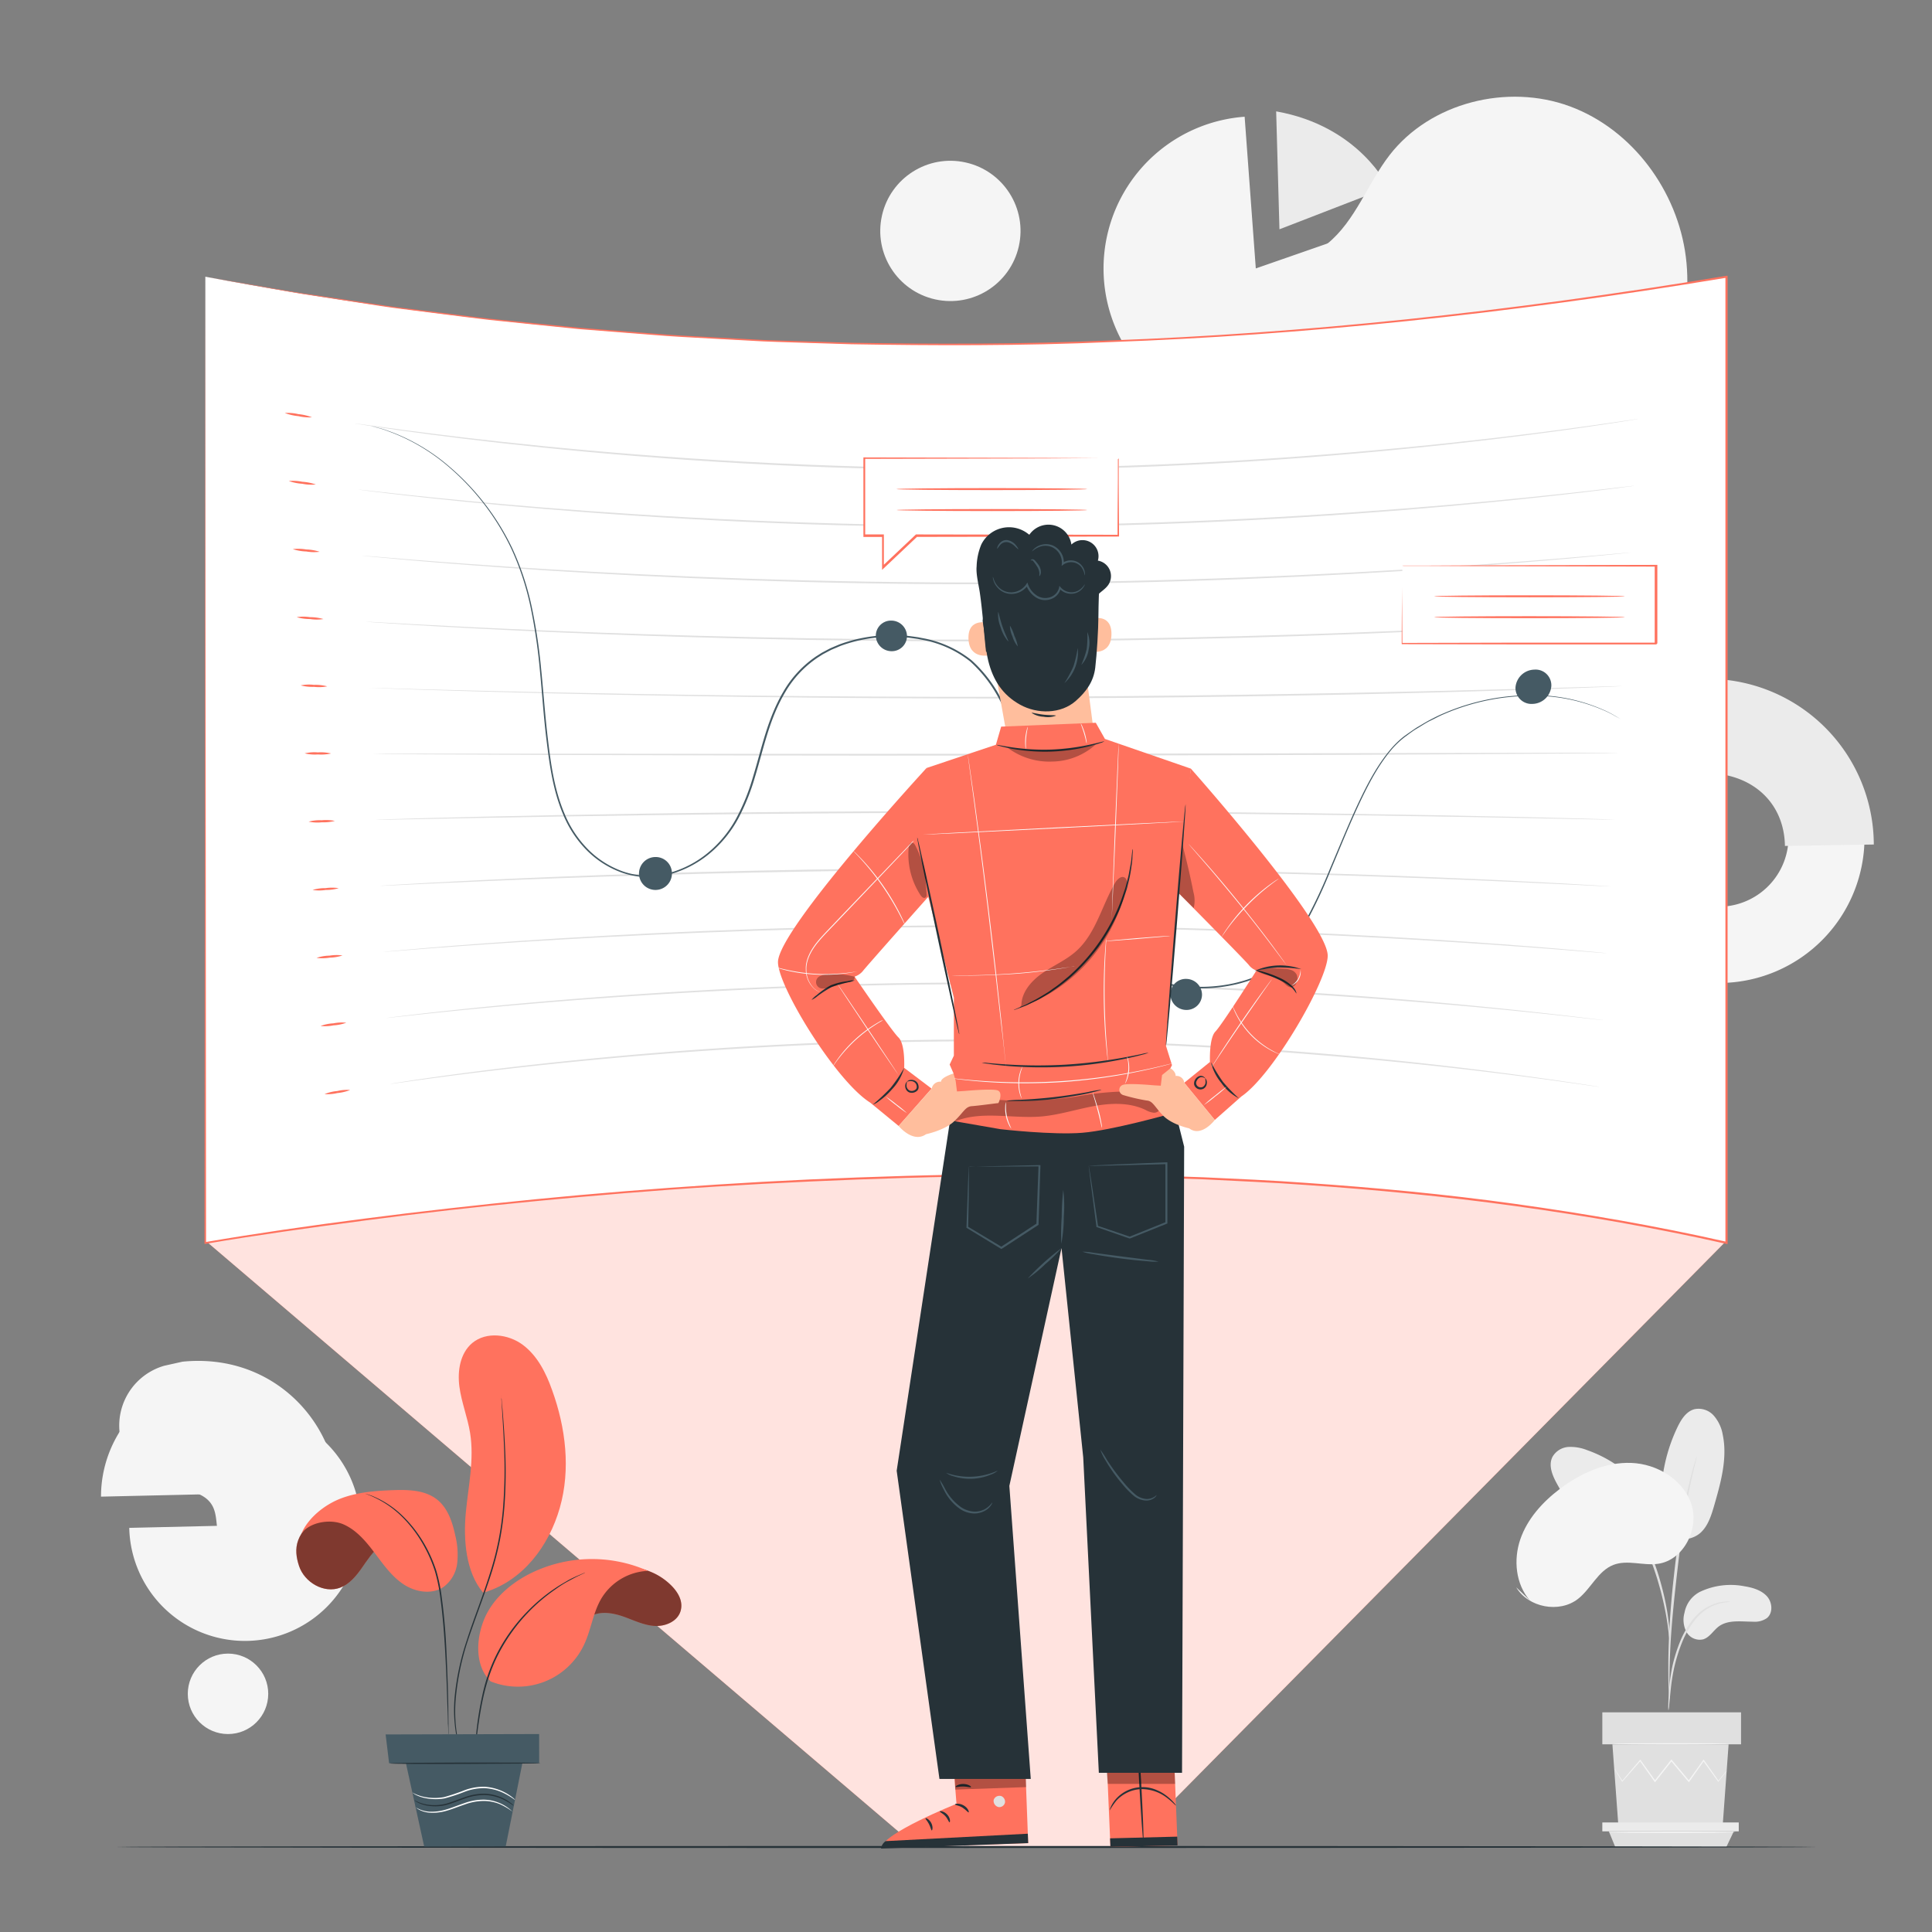 <svg xmlns="http://www.w3.org/2000/svg" viewBox="0 0 500 500"><rect x="0" y="0" width="500" height="500" fill="#808080" stroke="none"/><g id="background-complete"><path d="M325,69.47l37.18-12.94a39.39,39.39,0,1,1-40.07-26.32Z" style="fill:#f5f5f5"></path><path d="M330.27,28.82l.85,30.52,28.11-10.87S351.86,32.64,330.27,28.82Z" style="fill:#ebebeb"></path><path d="M63.38,394.72V364.79a29.94,29.94,0,1,1-29.93,30.62Z" style="fill:#f5f5f5"></path><path d="M56.08,386.65l-29.94.68a31.62,31.62,0,0,1,8.48-21.56,30.8,30.8,0,0,1,21-9Z" style="fill:#f5f5f5"></path><path d="M440,411.94a18.57,18.57,0,0,1,11.54-1.4c2.1.34,4.28,1,5.71,2.54s1.69,4.35,0,5.7a5.5,5.5,0,0,1-3.59.91c-3.05,0-6.44-.57-8.88,1.26-1.39,1.05-2.31,2.79-4,3.31a3.94,3.94,0,0,1-4.33-1.93,6.74,6.74,0,0,1-.49-5A7.57,7.57,0,0,1,440,411.94Z" style="fill:#ebebeb"></path><path d="M431.94,396.41c2.14,3.07,6.32,2,8.25.18s2.75-4.58,3.5-7.17c1.7-5.91,3.41-12.11,2.15-18.13a10.07,10.07,0,0,0-2.32-4.93,5.26,5.26,0,0,0-5-1.66c-2.11.56-3.41,2.62-4.36,4.58a43.16,43.16,0,0,0-4.27,18.55c0,3,.34,6.12,2,8.58" style="fill:#ebebeb"></path><path d="M426,400.81a11.17,11.17,0,0,0,1.74-10.26,19.83,19.83,0,0,0-6.08-8.83,32.86,32.86,0,0,0-10.89-6.42,11.67,11.67,0,0,0-4.9-.83A5.15,5.15,0,0,0,401.8,377c-1.15,2.19-.05,4.84,1.14,7a83.48,83.48,0,0,0,7.15,10.9c2.15,2.76,4.6,5.49,7.87,6.73s6.66,1.11,8.39-1.16" style="fill:#ebebeb"></path><path d="M431.79,442.67a6.65,6.65,0,0,0,.2-1.4c.09-1,.22-2.28.37-3.8a54.34,54.34,0,0,1,.85-5.58,43,43,0,0,1,2-6.58,24.24,24.24,0,0,1,3.36-5.95,12.61,12.61,0,0,1,4.25-3.54,11.74,11.74,0,0,1,3.58-1.11,6.62,6.62,0,0,0,1.39-.2,6.22,6.22,0,0,0-1.42,0,10.66,10.66,0,0,0-3.73,1,12.52,12.52,0,0,0-4.48,3.56,23.52,23.52,0,0,0-3.48,6.08,40.26,40.26,0,0,0-2,6.69,48.28,48.28,0,0,0-.74,5.64c-.12,1.62-.17,2.93-.19,3.83A6.49,6.49,0,0,0,431.79,442.67Z" style="fill:#e0e0e0"></path><path d="M432.05,439.74a2.27,2.27,0,0,0,0-.64v-1.85c0-1.61,0-3.93.08-6.8.14-5.73.63-11.9,1.59-20.6.9-8.18,2.11-17.71,3.39-23.9.28-1.4.55-2.67.81-3.78s.46-2.07.67-2.85.32-1.32.43-1.79a2.84,2.84,0,0,0,.11-.64,2.72,2.72,0,0,0-.22.6l-.54,1.78c-.24.76-.48,1.72-.76,2.82s-.6,2.37-.9,3.78A210.91,210.91,0,0,0,433.19,408c-1,8.72-1.39,16.66-1.43,22.41,0,2.87,0,5.2.1,6.8.05.75.09,1.36.12,1.85A3,3,0,0,0,432.05,439.74Z" style="fill:#e0e0e0"></path><path d="M432.09,424.43a11.43,11.43,0,0,0,0-1.93c-.07-1.24-.24-3-.59-5.23a69.38,69.38,0,0,0-1.7-7.63,64.72,64.72,0,0,0-3.19-9,48.16,48.16,0,0,0-9.36-14.57A22.19,22.19,0,0,0,415,384c-.33-.29-.63-.57-.94-.8l-.85-.59a13.27,13.27,0,0,0-1.63-1,57.66,57.66,0,0,1,5.33,4.76,50.59,50.59,0,0,1,9.13,14.52,72.38,72.38,0,0,1,3.21,8.94c.83,2.8,1.39,5.38,1.81,7.55s.63,4,.77,5.18A12.28,12.28,0,0,0,432.09,424.43Z" style="fill:#e0e0e0"></path><polygon points="417.29 451.44 418.83 472.46 445.83 472.46 447.36 451.44 417.29 451.44" style="fill:#e0e0e0"></polygon><rect x="414.68" y="443.15" width="35.9" height="8.28" style="fill:#e0e0e0"></rect><polygon points="414.68 471.65 414.68 473.95 416.37 473.95 449.99 473.95 449.99 471.65 414.68 471.65" style="fill:#ebebeb"></polygon><polygon points="418.02 477.99 416.37 473.95 448.71 473.95 446.78 477.99 418.02 477.99" style="fill:#e0e0e0"></polygon><path d="M446.86,458.31s0,.07-.12.19l-.41.54-1.57,2-.07.09-.07-.09-3.86-5.35H441l-3.8,5.39-.12.17-.14-.16-4.51-5.37h.26l-.25.31-4,5.06-.14.17-.12-.18-3.81-5.39h.22l-4.68,5.35-.09.09-.06-.11-1.47-2.46-.38-.66a1,1,0,0,1-.11-.23s.06.06.16.21l.41.63,1.54,2.42h-.14c1.2-1.41,2.76-3.25,4.61-5.41l.12-.14.1.15,3.84,5.36h-.26l4-5.07c.08-.11.17-.21.25-.31l.13-.16.13.15,4.5,5.38h-.25l3.84-5.36.11-.15.11.15c1.52,2.18,2.82,4,3.78,5.41h-.13l1.63-2,.44-.51Z" style="fill:#f5f5f5"></path><path d="M447.74,451.3c0,.09-6.77.17-15.11.17s-15.11-.08-15.11-.17,6.76-.17,15.11-.17S447.74,451.21,447.74,451.3Z" style="fill:#f5f5f5"></path><path d="M449.1,474.18c0,.09-7.35.17-16.42.17s-16.42-.08-16.42-.17,7.35-.17,16.42-.17S449.1,474.09,449.1,474.18Z" style="fill:#f5f5f5"></path><path d="M407.22,217.17a37.66,37.66,0,1,1,38.25,37.22A37.78,37.78,0,0,1,407.22,217.17Zm55.65-.9a18,18,0,1,0-17.71,18.38A18.06,18.06,0,0,0,462.87,216.27Z" style="fill:#f5f5f5"></path><path d="M407.22,217.17a37.78,37.78,0,0,1,37-38.43l.32,19.74a18.09,18.09,0,0,0,.58,36.17l.31,19.74A37.78,37.78,0,0,1,407.22,217.17Z" style="fill:#e0e0e0"></path><path d="M440.88,175.7a43,43,0,0,1,44.06,42.86l-23,.37c-.19-11.67-9.07-19-20.68-18.82Z" style="fill:#ebebeb"></path></g><g id="background-simple"><path d="M290.76,112c-4.66-12.9,1.23-28.74,13.18-35.45,12.26-6.89,28.71-4.62,39.61-13.51,7.26-5.92,10.34-15.5,16.08-22.91,10.56-13.63,30.5-18.58,46.67-12.6s27.86,21.89,30,39-4.77,34.82-17,46.94c-12.13,12-28.68,18.48-45.32,22.16-13.93,3.08-33.68,9.38-47.44,5.62S295.73,125.4,290.76,112" style="fill:#f5f5f5"></path><path d="M42.49,353.46a16.12,16.12,0,0,0-.09,30.94c4.47,1.32,10.18,1.16,12.51,5.2,1.22,2.12,1,4.74,1.51,7.13,1.28,6.09,7.66,10.38,13.87,10.08s11.84-4.61,14.58-10.19,2.85-12.21,1.22-18.22c-4-14.82-18.58-28-38.85-26Z" style="fill:#f5f5f5"></path><circle cx="245.98" cy="59.76" r="18.15" transform="translate(134.1 286.84) rotate(-77.43)" style="fill:#f5f5f5"></circle><circle cx="59.01" cy="438.36" r="10.41" style="fill:#f5f5f5"></circle><path d="M395.93,414.19c-3.69-4.21-4.29-10.54-2.47-15.83s5.74-9.63,10.19-13c5.33-4.06,11.82-7,18.51-6.76s13.49,4.33,15.57,10.7-2,14.46-8.63,15.41c-3.84.55-7.92-1.12-11.54.28-4,1.54-5.8,6.16-9.17,8.8-4.83,3.78-12.86,2.25-16-3" style="fill:#f5f5f5"></path></g><g id="Screen"><path d="M53.14,321.05,237.08,477.89h54.77l155-156.84S286.29,281.54,53.14,321.05Z" style="fill:#FF725E"></path><path d="M53.14,321.05,237.08,477.89h54.77l155-156.84S286.29,281.54,53.14,321.05Z" style="fill:#fff;opacity:0.8"></path><path d="M53.14,71.61v250s221.27-39.5,393.72,0v-250C312.4,94.34,181.23,95.76,53.14,71.61Z" style="fill:#fff"></path><path d="M53.14,71.61l7.34,1.26,9,1.56c3.57.61,7.71,1.39,12.39,2l15.65,2.34c1.43.21,2.9.45,4.4.64l4.61.58,9.78,1.22c3.39.41,6.9.9,10.54,1.29l11.28,1.14,12,1.2,12.72,1c4.36.31,8.82.73,13.4,1l14.09.76,7.28.39c2.46.12,4.94.16,7.45.25l15.37.47c20.91.33,43.48.43,67.45-.63,48-1.75,101.6-7.14,158.93-16.71l.28,0v.28c0,76.85,0,161.33,0,250v.32l-.32-.06h0c-18.28-4.13-36.58-7.3-54.74-9.8s-36.2-4.22-54-5.44c-8.91-.67-17.76-1-26.55-1.46l-13.13-.43c-4.36-.16-8.7-.17-13-.27-17.3-.24-34.31-.17-51,.33s-33,1.24-49,2.24-31.52,2.31-46.68,3.77-29.88,3.12-44.15,5-28.09,3.79-41.37,6.06l-.24,0v-.25c.13-152.83.21-248.31.21-250,0,1.67.08,97.15.2,250l-.24-.2c13.3-2.28,27.11-4.25,41.38-6.1s29-3.5,44.17-5,30.73-2.74,46.69-3.78,32.31-1.78,49-2.26,33.7-.58,51-.34c4.33.09,8.67.11,13,.26l13.13.44c8.79.42,17.65.78,26.56,1.45,17.82,1.22,35.88,2.9,54.05,5.43s36.49,5.68,54.79,9.82h0l-.32.25c0-88.65,0-173.13,0-250l.28.24c-57.35,9.56-111,14.92-159,16.64-24,1.05-46.56.93-67.47.58l-15.38-.48c-2.51-.09-5-.14-7.45-.26l-7.29-.4-14.09-.77c-4.58-.26-9-.68-13.4-1l-12.72-1-12-1.22-11.29-1.16c-3.64-.4-7.15-.89-10.53-1.3l-9.79-1.24-4.61-.59c-1.5-.2-3-.44-4.4-.65L81.85,76.62c-4.7-.66-8.8-1.45-12.36-2.07l-9-1.61Z" style="fill:#FF725E"></path><path d="M424,108.44c0-.06-73.95,13-166,13.16-92.1.56-166.22-12-166.17-12-.06-.36,74.05,12.08,166.18,11.53C350,121,424,108.08,424,108.44Z" style="fill:#e0e0e0"></path><path d="M423,125.72s-73.51,10.56-165.06,10.67c-91.57.46-165.25-9.69-165.21-9.67-.06-.32,73.63,9.69,165.21,9.23C349.46,135.82,423,125.4,423,125.72Z" style="fill:#e0e0e0"></path><path d="M422,143s-73.09,8.08-164.1,8.18c-91,.36-164.29-7.35-164.24-7.37-.07-.28,73.19,7.29,164.24,6.93C348.88,150.63,422,142.72,422,143Z" style="fill:#e0e0e0"></path><path d="M420.94,160.28c0,.06-72.66,5.61-163.13,5.69-90.5.26-163.33-5-163.28-5.07-.06-.24,72.76,4.89,163.28,4.63C348.3,165.44,421,160,420.94,160.28Z" style="fill:#e0e0e0"></path><path d="M419.94,177.56c0,.11-72.23,3.14-162.17,3.2S95.41,178.09,95.45,178s72.34,2.49,162.32,2.33S420,177.36,419.94,177.56Z" style="fill:#e0e0e0"></path><path d="M418.93,194.84c0,.15-71.8.67-161.2.71s-161.4-.33-161.36-.47,71.91.09,161.36,0S419,194.69,418.93,194.84Z" style="fill:#e0e0e0"></path><path d="M417.93,212.13c0,.18-71.37-1.81-160.24-1.79s-160.44,2-160.39,1.83,71.47-2.31,160.39-2.27S418,212,417.93,212.13Z" style="fill:#e0e0e0"></path><path d="M416.92,229.41c0,.23-70.94-4.29-159.27-4.28s-159.47,4.34-159.43,4.12c-.06-.07,71-4.71,159.43-4.56C346,224.67,417,229.34,416.92,229.41Z" style="fill:#e0e0e0"></path><path d="M415.92,246.69c0,.27-70.52-6.76-158.32-6.77-87.83-.24-158.5,6.68-158.46,6.42-.06,0,70.62-7.11,158.46-6.86C345.42,239.48,416,246.66,415.92,246.69Z" style="fill:#e0e0e0"></path><path d="M414.91,264c0,.31-70.08-9.24-157.35-9.27-87.29-.34-157.54,9-157.5,8.71-.06,0,70.19-9.5,157.5-9.15A1283.47,1283.47,0,0,1,414.91,264Z" style="fill:#e0e0e0"></path><path d="M413.9,281.26c0,.36-69.65-11.71-156.38-11.76-86.76-.44-156.57,11.35-156.53,11-.06,0,69.75-11.9,156.53-11.46A1024.14,1024.14,0,0,1,413.9,281.26Z" style="fill:#e0e0e0"></path><path d="M419.44,186.1l-1.23-.66a27.87,27.87,0,0,0-3.66-1.82,44.91,44.91,0,0,0-15.52-3.5,59.62,59.62,0,0,0-11.8.71,57.13,57.13,0,0,0-13.58,4c-1.18.49-2.3,1.13-3.48,1.69s-2.27,1.33-3.43,2-2.22,1.53-3.33,2.33a23.79,23.79,0,0,0-3,2.82c-3.6,4.15-6.23,9.19-8.7,14.46s-4.73,10.9-7.17,16.68A131.27,131.27,0,0,1,336,242.36a34.05,34.05,0,0,1-6.56,8,16.44,16.44,0,0,1-4.7,2.86c-.89.31-1.75.7-2.68.94a27.79,27.79,0,0,1-2.79.72,40.26,40.26,0,0,1-11.8.77A43.64,43.64,0,0,1,295.64,253a33.73,33.73,0,0,1-10.4-6.19,11.57,11.57,0,0,1-1.06-1l-1-1.09c-.59-.78-1.25-1.52-1.78-2.33a42.09,42.09,0,0,1-3-5c-3.52-6.89-5.75-14.31-7.94-21.82s-4.16-15.22-6.83-22.87a83.66,83.66,0,0,0-4.8-11.32,35.17,35.17,0,0,0-7.74-10.19,28.09,28.09,0,0,0-12.65-5.65l-.88-.18-.89-.12-1.78-.24c-1.2-.07-2.4-.21-3.59-.18a39,39,0,0,0-7.1.55,38.21,38.21,0,0,0-6.7,1.8c-.53.21-1,.44-1.56.66l-.78.33-.73.38-1.47.78-1.38.88a27.48,27.48,0,0,0-8.4,9c-4.11,6.94-5.58,14.65-7.83,22a55.74,55.74,0,0,1-4.3,10.65,30.92,30.92,0,0,1-7.36,9,27.42,27.42,0,0,1-10.65,5.5,21,21,0,0,1-11.9-.45,24.42,24.42,0,0,1-9.51-6.08,28.79,28.79,0,0,1-5.84-8.92c-2.74-6.43-3.58-13.1-4.36-19.4s-1.15-12.43-1.73-18.23a141.63,141.63,0,0,0-2.48-16.57,71.79,71.79,0,0,0-4.83-14.57,63.86,63.86,0,0,0-15.83-20.94,50.43,50.43,0,0,0-14.94-9.16c-.94-.34-1.76-.67-2.48-.91l-1.82-.5-1.48-.43,1.48.38,1.83.48c.72.23,1.55.55,2.5.89a50.23,50.23,0,0,1,15,9.12,64.16,64.16,0,0,1,16,21,71.42,71.42,0,0,1,4.88,14.61,140.52,140.52,0,0,1,2.53,16.6c.59,5.81,1,11.9,1.76,18.21s1.64,12.94,4.36,19.29a28.57,28.57,0,0,0,5.76,8.79,24.05,24.05,0,0,0,9.35,6,20.39,20.39,0,0,0,11.62.44,26.8,26.8,0,0,0,10.44-5.41,30.25,30.25,0,0,0,7.25-8.91,54.83,54.83,0,0,0,4.26-10.58c2.24-7.29,3.7-15,7.85-22.06a27.89,27.89,0,0,1,8.53-9.19l1.4-.89,1.5-.8.75-.39.79-.34,1.59-.67a38.93,38.93,0,0,1,14-2.38c1.22,0,2.44.11,3.65.18.61.07,1.21.16,1.82.24l.9.13.9.18a28.45,28.45,0,0,1,12.9,5.77,35.28,35.28,0,0,1,7.85,10.32,84.94,84.94,0,0,1,4.82,11.37c2.67,7.68,4.66,15.38,6.82,22.9s4.41,14.91,7.9,21.75a41.71,41.71,0,0,0,3,4.93c.53.81,1.18,1.54,1.76,2.3l1,1.07a11.24,11.24,0,0,0,1,1,33.43,33.43,0,0,0,10.23,6.09,42.94,42.94,0,0,0,11.71,2.65,40,40,0,0,0,11.66-.76c3.7-.84,7.34-2.06,10-4.41a33.9,33.9,0,0,0,6.49-7.93,130.68,130.68,0,0,0,8.56-17.45c2.45-5.76,4.72-11.38,7.2-16.67s5.14-10.33,8.79-14.52a24.57,24.57,0,0,1,3-2.86q1.68-1.21,3.36-2.34c1.17-.67,2.29-1.39,3.46-2s2.32-1.2,3.51-1.69a57.46,57.46,0,0,1,13.66-4,59.25,59.25,0,0,1,11.86-.67,44.5,44.5,0,0,1,15.54,3.6,27.18,27.18,0,0,1,3.64,1.86C419,185.85,419.44,186.1,419.44,186.1Z" style="fill:#455a64"></path><path d="M311.08,257.52a4,4,0,0,1-4.19,3.85,4.14,4.14,0,0,1-4-4.17,4,4,0,0,1,4.19-3.86A4.12,4.12,0,0,1,311.08,257.52Z" style="fill:#455a64"></path><path d="M234.73,164.61a3.93,3.93,0,0,1-4,3.92,4.09,4.09,0,0,1-4.07-4,3.92,3.92,0,0,1,4-3.92A4.08,4.08,0,0,1,234.73,164.61Z" style="fill:#455a64"></path><path d="M401.48,177.58a5,5,0,0,1-4.87,4.59,4.13,4.13,0,0,1-4.4-4.29,5,5,0,0,1,4.86-4.58A4.07,4.07,0,0,1,401.48,177.58Z" style="fill:#455a64"></path><path d="M173.89,225.8a4.26,4.26,0,1,1-4.39-4A4.2,4.2,0,0,1,173.89,225.8Z" style="fill:#455a64"></path><path d="M80.74,108a12.06,12.06,0,0,1-3.5-.3,13.21,13.21,0,0,1-3.53-.82,11.65,11.65,0,0,1,3.5.3A13.21,13.21,0,0,1,80.74,108Z" style="fill:#FF725E"></path><path d="M81.73,125.38a11.2,11.2,0,0,1-3.48-.18,12.59,12.59,0,0,1-3.51-.72,12.05,12.05,0,0,1,3.48.2A13.48,13.48,0,0,1,81.73,125.38Z" style="fill:#FF725E"></path><path d="M82.72,142.8a11.64,11.64,0,0,1-3.46-.08,12.12,12.12,0,0,1-3.49-.61,11.83,11.83,0,0,1,3.46.09A12.53,12.53,0,0,1,82.72,142.8Z" style="fill:#FF725E"></path><path d="M83.7,160.21a11.05,11.05,0,0,1-3.44,0,12.1,12.1,0,0,1-3.47-.49,11.05,11.05,0,0,1,3.44,0A12.52,12.52,0,0,1,83.7,160.21Z" style="fill:#FF725E"></path><path d="M84.69,177.63a11.5,11.5,0,0,1-3.42.13,11.8,11.8,0,0,1-3.45-.38,10.92,10.92,0,0,1,3.42-.14A11.6,11.6,0,0,1,84.69,177.63Z" style="fill:#FF725E"></path><path d="M85.68,195a11.69,11.69,0,0,1-3.4.25,11.35,11.35,0,0,1-3.43-.28,10.82,10.82,0,0,1,3.4-.25A11.4,11.4,0,0,1,85.68,195Z" style="fill:#FF725E"></path><path d="M86.66,212.45a11.5,11.5,0,0,1-3.38.36,11.09,11.09,0,0,1-3.4-.17,11.07,11.07,0,0,1,3.37-.36A11.48,11.48,0,0,1,86.66,212.45Z" style="fill:#FF725E"></path><path d="M87.65,229.86a11.34,11.34,0,0,1-3.36.46,10.82,10.82,0,0,1-3.39,0,10.86,10.86,0,0,1,3.36-.47A11.37,11.37,0,0,1,87.65,229.86Z" style="fill:#FF725E"></path><path d="M88.64,247.27a11.43,11.43,0,0,1-3.34.57,11,11,0,0,1-3.37.06,10.79,10.79,0,0,1,3.34-.58A11.21,11.21,0,0,1,88.64,247.27Z" style="fill:#FF725E"></path><path d="M89.62,264.68a11.26,11.26,0,0,1-3.31.68,10.92,10.92,0,0,1-3.35.17,10.74,10.74,0,0,1,3.32-.69A11,11,0,0,1,89.62,264.68Z" style="fill:#FF725E"></path><path d="M90.61,282.09a11.85,11.85,0,0,1-3.3.79,11.18,11.18,0,0,1-3.32.28,10.79,10.79,0,0,1,3.29-.8A10.64,10.64,0,0,1,90.61,282.09Z" style="fill:#FF725E"></path><polygon points="289.52 118.64 223.78 118.64 223.78 138.71 228.61 138.71 228.61 146.9 237.28 138.71 289.52 138.71 289.52 118.64" style="fill:#fff"></polygon><path d="M289.52,118.64s0,.11,0,.33,0,.58,0,1c0,.91,0,2.23,0,3.93,0,3.47.05,8.5.09,14.8v.16h-.16l-52.24.09.17-.07-8.66,8.19-.44.42v-8.79l.26.26h-5.09v-.26c0-7,0-13.73,0-20.07v-.25h.25l47.23.12,13.65.07,3.62,0,.93,0h.31l-.34,0h-1l-3.68,0-13.7.07-47.06.11.25-.25c0,6.34,0,13.08,0,20.07l-.26-.26h5.09v8.45l-.44-.19,8.67-8.19.07-.07h.11l52.24.09-.17.17c0-6.26.07-11.25.09-14.71,0-1.71,0-3,0-4,0-.44,0-.78,0-1A1.55,1.55,0,0,1,289.52,118.64Z" style="fill:#FF725E"></path><path d="M281.4,126.58c0,.14-11.07.26-24.72.26s-24.72-.12-24.72-.26,11.07-.26,24.72-.26S281.4,126.43,281.4,126.58Z" style="fill:#FF725E"></path><path d="M281.4,132c0,.14-11.07.26-24.72.26S232,132.13,232,132s11.07-.26,24.72-.26S281.4,131.85,281.4,132Z" style="fill:#FF725E"></path><polygon points="362.93 146.38 362.93 166.45 367.76 166.45 376.43 166.45 428.67 166.45 428.67 146.38 362.93 146.38" style="fill:#fff"></polygon><path d="M362.93,146.38h.31l.93,0,3.66,0,13.72-.07,47.12-.12h.25v.26c0,6.37,0,13.11,0,20.05-.52.53-.16.15-.28.27H409.36l-17.73,0-28.7-.06h-.17v-.16c0-6.32.07-11.35.09-14.82,0-1.69,0-3,0-3.92l0-1a2.06,2.06,0,0,1,0-.33s0,.13,0,.36l0,1c0,.93,0,2.25,0,4,0,3.45.05,8.44.09,14.72l-.16-.17,28.7-.07h37c-.11.11.28-.26-.24.25V146.39l.26.25-46.94-.12L368,146.45l-3.71,0-1,0A1.3,1.3,0,0,1,362.93,146.38Z" style="fill:#FF725E"></path><path d="M420.55,154.32c0,.14-11.07.26-24.72.26s-24.72-.12-24.72-.26,11.07-.26,24.72-.26S420.55,154.18,420.55,154.32Z" style="fill:#FF725E"></path><path d="M420.55,159.73c0,.15-11.07.26-24.72.26s-24.72-.11-24.72-.26,11.07-.26,24.72-.26S420.55,159.59,420.55,159.73Z" style="fill:#FF725E"></path></g><g id="Floor"><path d="M470.29,478c0,.15-98.59.26-220.18.26s-220.2-.11-220.2-.26,98.57-.26,220.2-.26S470.29,477.85,470.29,478Z" style="fill:#263238"></path></g><g id="Plant"><path d="M148.75,424.06c.73-2.55,2.3-5,4.73-6.07s5.47-.48,8.06.45,5.14,2.19,7.9,2.35,5.85-1.15,6.67-3.78-.73-5.11-2.6-6.9a16.3,16.3,0,0,0-26.71,6.48" style="fill:#FF725E"></path><g style="opacity:0.5"><path d="M148.75,424.06c.73-2.55,2.3-5,4.73-6.07s5.47-.48,8.06.45,5.14,2.19,7.9,2.35,5.85-1.15,6.67-3.78-.73-5.11-2.6-6.9a16.3,16.3,0,0,0-26.71,6.48"></path></g><path d="M127,435.17c-4-3.83-3.86-10.51-1.86-15.7s6.39-9.2,11.29-11.84a35.86,35.86,0,0,1,31.25-1.09,14.83,14.83,0,0,0-12,7.07c-2.21,3.68-2.69,8.15-4.51,12a18.92,18.92,0,0,1-24.2,9.53" style="fill:#FF725E"></path><path d="M125,412.13c-4.48-5.27-5.1-13.74-4.45-20.63s2.22-13.82,1.11-20.65c-.65-4.05-2.23-7.91-2.77-12s.2-8.66,3.34-11.29c3.62-3,9.32-2.32,13.09.5s6,7.26,7.56,11.69c3.53,9.73,4.84,20.52,2,30.47s-9.58,18.85-19.48,21.87" style="fill:#FF725E"></path><path d="M122.93,455.43a4,4,0,0,1,0-.6c0-.4,0-1,0-1.75.06-1.51.2-3.7.53-6.39a86,86,0,0,1,1.69-9.37,43.13,43.13,0,0,1,4.25-10.84,44.88,44.88,0,0,1,7-9.35,44.31,44.31,0,0,1,7.3-6.11c1.12-.77,2.19-1.36,3.12-1.91s1.79-.91,2.47-1.24l1.61-.68a5.31,5.31,0,0,1,.56-.22,2.8,2.8,0,0,1-.54.29l-1.57.74c-.67.35-1.49.78-2.43,1.29s-2,1.17-3.07,1.95a45.57,45.57,0,0,0-7.21,6.12,46.19,46.19,0,0,0-6.88,9.3c-4.09,7.2-5.2,14.76-6,20.06-.37,2.68-.55,4.86-.64,6.37,0,.73-.08,1.31-.1,1.74A4.59,4.59,0,0,1,122.93,455.43Z" style="fill:#263238"></path><path d="M84.21,391.4c-8.26,5-8.22,9.56-6.83,13.84s6.48,7.25,10.68,5.64c2.38-.92,4.1-3,5.56-5.07s2.85-4.31,4.91-5.81,5-2.07,7.12-.6" style="fill:#FF725E"></path><g style="opacity:0.5"><path d="M84.21,391.4c-8.26,5-8.22,9.56-6.83,13.84s6.48,7.25,10.68,5.64c2.38-.92,4.1-3,5.56-5.07s2.85-4.31,4.91-5.81,5-2.07,7.12-.6"></path></g><path d="M78,396.89c2.16-3,7.5-3.87,10.88-2.39s5.85,4.44,8.07,7.38,4.38,6.06,7.45,8.11,7.35,2.78,10.4.7a8.91,8.91,0,0,0,3.52-6.12,20.41,20.41,0,0,0-.5-7.21c-.74-3.47-1.94-7.09-4.72-9.29-3.1-2.45-7.4-2.56-11.35-2.42-4.53.16-9.12.51-13.37,2.09s-8.58,5-10.38,9.15" style="fill:#FF725E"></path><path d="M116,448.83a.76.76,0,0,1,0-.19c0-.14,0-.31,0-.53,0-.5,0-1.18-.08-2.05,0-1.82-.13-4.39-.23-7.55s-.25-7-.49-11.19-.57-8.84-1.22-13.65a44.27,44.27,0,0,0-1.39-6.93,35.22,35.22,0,0,0-2.55-6.06,33.94,33.94,0,0,0-3.21-5,32.3,32.3,0,0,0-3.5-3.83,25.53,25.53,0,0,0-6.2-4.2c-.41-.19-.76-.37-1.07-.5l-.81-.31-.5-.2c-.11,0-.17-.07-.16-.08l.17.05.51.16.83.28c.32.12.68.29,1.09.47a24.5,24.5,0,0,1,6.32,4.14,32.59,32.59,0,0,1,3.56,3.83,34.47,34.47,0,0,1,3.27,5,35.52,35.52,0,0,1,2.6,6.11,44.36,44.36,0,0,1,1.41,7c.65,4.83,1,9.47,1.19,13.68s.33,8,.41,11.2.1,5.77.12,7.55v2.59A.76.76,0,0,1,116,448.83Z" style="fill:#263238"></path><path d="M119,452.56a23.54,23.54,0,0,1-.92-3.55,37,37,0,0,1-.4-10,65.88,65.88,0,0,1,3.12-14.49c1.68-5.33,4-11,5.93-17.15a74.61,74.61,0,0,0,3.5-17.72,127.66,127.66,0,0,0,.23-14.79c-.15-4.21-.39-7.62-.53-10-.07-1.16-.13-2.07-.17-2.71,0-.3,0-.53,0-.71a.73.73,0,0,1,0-.24,2.26,2.26,0,0,1,0,.24c0,.18,0,.41.07.7,0,.64.13,1.55.23,2.71.19,2.35.46,5.75.65,10a122.5,122.5,0,0,1-.15,14.83,80.11,80.11,0,0,1-1.14,8.69,78.31,78.31,0,0,1-2.35,9.11c-2,6.15-4.26,11.84-6,17.14A67.14,67.14,0,0,0,118,439.05a38.45,38.45,0,0,0,.28,9.93c.21,1.16.4,2.06.56,2.65l.17.69A1.52,1.52,0,0,1,119,452.56Z" style="fill:#263238"></path><polygon points="139.54 456.25 100.7 456.34 99.8 448.87 139.53 448.77 139.54 456.25" style="fill:#455a64"></polygon><polygon points="104.87 455.48 109.78 477.89 130.88 477.84 135.37 455.4 104.87 455.48" style="fill:#455a64"></polygon><path d="M139.54,456.25c0,.1-8.54.18-19.07.17s-19.07-.09-19.07-.19,8.54-.18,19.07-.18S139.54,456.14,139.54,456.25Z" style="fill:#455a64"></path><path d="M132.9,467.33a16.13,16.13,0,0,0-3.42-1.95,12.18,12.18,0,0,0-4.16-.83,14.91,14.91,0,0,0-5.12.95c-1.76.61-3.42,1.31-5,1.7a12,12,0,0,1-4.35.14,8.8,8.8,0,0,1-2.79-.88,4.34,4.34,0,0,1-.68-.43q-.22-.16-.21-.18s.33.19,1,.48a9.68,9.68,0,0,0,2.77.75,12.28,12.28,0,0,0,4.24-.22c1.55-.39,3.2-1.1,5-1.71a14.63,14.63,0,0,1,5.23-.94,12,12,0,0,1,4.26.93,10.89,10.89,0,0,1,2.53,1.47,5.74,5.74,0,0,1,.61.52C132.85,467.25,132.91,467.32,132.9,467.33Z" style="fill:#263238"></path><path d="M132.61,468.83a17.15,17.15,0,0,0-3.29-1.93,11.1,11.1,0,0,0-4-.81,14.36,14.36,0,0,0-5,.9c-1.71.57-3.31,1.24-4.84,1.66a12.61,12.61,0,0,1-4.18.48,7,7,0,0,1-2.74-.73,4.69,4.69,0,0,1-.66-.41c-.14-.11-.21-.17-.2-.18s.32.19.92.46a7.61,7.61,0,0,0,2.69.6,13.1,13.1,0,0,0,4.08-.55c1.5-.43,3.09-1.1,4.82-1.68a14.36,14.36,0,0,1,5.07-.89,11,11,0,0,1,6.53,2.37,6.15,6.15,0,0,1,.58.51C132.56,468.75,132.62,468.82,132.61,468.83Z" style="fill:#fff"></path><path d="M133.29,465.84a18.53,18.53,0,0,0-3.52-2.06,12.82,12.82,0,0,0-4.27-1,13.75,13.75,0,0,0-5.27.94,45.71,45.71,0,0,1-5.21,1.71,13.26,13.26,0,0,1-4.49,0,9.87,9.87,0,0,1-2.89-.9,4.93,4.93,0,0,1-.7-.44c-.16-.11-.23-.17-.22-.18s.34.2,1,.49a11,11,0,0,0,2.87.77,13.3,13.3,0,0,0,4.38-.09,53.92,53.92,0,0,0,5.16-1.73,13.72,13.72,0,0,1,5.41-.93,13,13,0,0,1,7,2.67,7.45,7.45,0,0,1,.62.53A1.17,1.17,0,0,1,133.29,465.84Z" style="fill:#fff"></path><path d="M139.89,456.28c0,.1-8.74.2-19.52.23s-19.51,0-19.51-.14,8.73-.21,19.51-.23S139.89,456.17,139.89,456.28Z" style="fill:#263238"></path></g><g id="Character"><polygon points="286.01 445.79 287.38 477.98 304.76 477.59 303.46 445.34 286.01 445.79" style="fill:#FF725E"></polygon><path d="M295.91,476.58c.15,0-.12-7.06-.6-15.75s-1-15.72-1.12-15.71.12,7.05.6,15.74S295.77,476.58,295.91,476.58Z" style="fill:#263238"></path><polygon points="287.29 475.76 304.67 475.32 304.76 477.59 287.38 477.98 287.29 475.76" style="fill:#263238"></polygon><path d="M304.35,467.28a2.61,2.61,0,0,0-.48-.68,11.9,11.9,0,0,0-1.63-1.58,11.34,11.34,0,0,0-2.89-1.75,9,9,0,0,0-4.09-.75,9.15,9.15,0,0,0-6.63,3.26,8,8,0,0,0-1.19,1.94,2.27,2.27,0,0,0-.24.8,19,19,0,0,1,1.71-2.5,9.24,9.24,0,0,1,6.38-3,10.72,10.72,0,0,1,6.73,2.27C303.52,466.43,304.28,467.35,304.35,467.28Z" style="fill:#263238"></path><g style="opacity:0.3"><polygon points="303.83 454.52 303.97 458.06 286.55 458.38 286.43 455.71 303.83 454.52"></polygon></g><polygon points="286.43 458.8 286.69 461.66 304.12 461.66 304 458.8 286.43 458.8" style="opacity:0.3"></polygon><path d="M246,447.28l1.54,19.55s-19.28,7.72-19.34,11.36L266.09,477l-1.15-30.56Z" style="fill:#FF725E"></path><path d="M258.93,464.76a1.57,1.57,0,0,1,1.16,1.74,1.5,1.5,0,0,1-1.71,1.16,1.65,1.65,0,0,1-1.22-1.84,1.56,1.56,0,0,1,1.92-1" style="fill:#e0e0e0"></path><path d="M266.09,477l-.09-2.44-36.8,1.92A2.91,2.91,0,0,0,228,478.4Z" style="fill:#263238"></path><path d="M247.16,467c0,.19,1,.23,1.9.79s1.47,1.33,1.63,1.25-.15-1.15-1.31-1.81S247.11,466.8,247.16,467Z" style="fill:#263238"></path><path d="M243.21,468.8c0,.19.79.47,1.46,1.23s.89,1.59,1.07,1.58.26-1.08-.59-2S243.21,468.62,243.21,468.8Z" style="fill:#263238"></path><path d="M241.14,473.71c.17,0,.39-.92-.13-1.92s-1.42-1.37-1.49-1.21.49.68.91,1.51S241,473.7,241.14,473.71Z" style="fill:#263238"></path><path d="M247.3,462.44c.09.17.94-.12,2-.1s1.89.33,2,.16-.73-.79-2-.81S247.21,462.3,247.3,462.44Z" style="fill:#263238"></path><path d="M246.44,458.25a3.48,3.48,0,0,0,1.92-.09,8.46,8.46,0,0,0,2-.7,11.14,11.14,0,0,0,1.08-.63,2.57,2.57,0,0,0,.56-.48.83.83,0,0,0,0-1,1.06,1.06,0,0,0-.84-.39,2.73,2.73,0,0,0-.71.13,6.59,6.59,0,0,0-1.18.46,6.87,6.87,0,0,0-1.72,1.24c-.85.86-1.12,1.57-1.06,1.6s.5-.54,1.37-1.26a7.86,7.86,0,0,1,1.67-1,7,7,0,0,1,1.09-.38c.4-.13.74-.14.85,0s0,.1,0,.22a1.89,1.89,0,0,1-.41.35,10.52,10.52,0,0,1-2.81,1.41A13.23,13.23,0,0,0,246.44,458.25Z" style="fill:#263238"></path><path d="M246.7,458.51a3.07,3.07,0,0,0,.42-1.87,6,6,0,0,0-.35-2.09,5.62,5.62,0,0,0-.54-1.14,1.57,1.57,0,0,0-1.26-.92.9.9,0,0,0-.78.57,3,3,0,0,0-.17.71,4.23,4.23,0,0,0,.06,1.29A4.42,4.42,0,0,0,245,457c.79,1,1.58,1.15,1.6,1.08s-.61-.43-1.23-1.35a4.42,4.42,0,0,1-.68-1.78,4.11,4.11,0,0,1,0-1.11c0-.41.18-.74.33-.71s.53.28.7.6a7,7,0,0,1,.52,1,6.82,6.82,0,0,1,.45,1.9C246.76,457.78,246.59,458.49,246.7,458.51Z" style="fill:#263238"></path><g style="opacity:0.3"><polygon points="265.43 458.16 265.55 462.5 247.21 463.15 247.07 459.21 265.43 458.16"></polygon></g><path d="M261.7,196.69l22.28-.28-2.48-19s1.52-.33,1.62-8.58.48-22.28.48-22.28h0a28.67,28.67,0,0,0-28.83,3.62l-1.22.94Z" style="fill:#ffbe9d"></path><path d="M256.13,161.29c-.14-.07-5.67-1.68-5.49,4s5.81,4.3,5.82,4.14S256.13,161.29,256.13,161.29Z" style="fill:#ffbe9d"></path><path d="M282.64,160.11c.14-.06,5.18-1.42,5,4.22s-5.81,4.3-5.82,4.14S282.64,160.11,282.64,160.11Z" style="fill:#ffbe9d"></path><path d="M254.3,160.66c.85,4.72.68,7.21,1.46,10.37,1.24,5,3.72,8.83,8.22,11.33s10.6,2.45,14.47-1c2.68-2.36,4.58-5,5-8.57s.8-9.84.82-13.42c.05-6.44.48-12.6.48-12.6l-18.41-3.33-10.48,6.23Z" style="fill:#263238"></path><path d="M273.29,185.21a5.92,5.92,0,0,1-3.22.28,6,6,0,0,1-3.09-1c.06-.14,1.42.29,3.15.47S273.27,185.06,273.29,185.21Z" style="fill:#263238"></path><path d="M255.19,168.7c-.54-4.85-.89-10.39-1.64-15.5-.29-1.92-1-4.69-.8-6.62a16,16,0,0,1,1.21-5.67,8,8,0,0,1,12.42-2.5,6,6,0,0,1,10.9,2.52,4.15,4.15,0,0,1,6.85,4.16,4.06,4.06,0,0,1,2.74,6.21c-.86,1.31-2.39,2-3.33,3.29a4.7,4.7,0,0,0-.29,5.09" style="fill:#263238"></path><path d="M280.76,151.18a1.28,1.28,0,0,1-.2.53,3.82,3.82,0,0,1-1.07,1.21,3.9,3.9,0,0,1-2.4.75,4.06,4.06,0,0,1-2.95-1.38l.39-.11a3.86,3.86,0,0,1-2.46,2.83,4.4,4.4,0,0,1-4.15-.52,6.26,6.26,0,0,1-2.34-3.06l.45,0a5.2,5.2,0,0,1-4.17,2.28,4.77,4.77,0,0,1-3.51-1.43,4.87,4.87,0,0,1-1.27-2.16,2.09,2.09,0,0,1-.11-.89s.08.31.28.84a5.12,5.12,0,0,0,1.32,2,4.52,4.52,0,0,0,3.27,1.23,4.8,4.8,0,0,0,3.77-2.12l.27-.43.17.48a5.8,5.8,0,0,0,2.15,2.8,4,4,0,0,0,3.69.49,3.43,3.43,0,0,0,2.2-2.44l.08-.47.31.36a3.78,3.78,0,0,0,2.63,1.31,3.66,3.66,0,0,0,2.23-.61A5.15,5.15,0,0,0,280.76,151.18Z" style="fill:#455a64"></path><path d="M280.73,148.94a5,5,0,0,0-.79-2.05,3.32,3.32,0,0,0-1.93-1.3,3.52,3.52,0,0,0-2.81.53l-.45.33.05-.56a4.34,4.34,0,0,0-.19-1.62,4.4,4.4,0,0,0-2.27-2.63,4.29,4.29,0,0,0-2.87-.26,6.13,6.13,0,0,0-2.39,1.35,1.74,1.74,0,0,1,.46-.62,4.36,4.36,0,0,1,1.84-1.08,4.6,4.6,0,0,1,3.16.17,4.86,4.86,0,0,1,2.56,2.91,4.63,4.63,0,0,1,.2,1.83l-.4-.23a3.89,3.89,0,0,1,3.21-.55,3.57,3.57,0,0,1,2.1,1.54,3.49,3.49,0,0,1,.57,1.63A1.16,1.16,0,0,1,280.73,148.94Z" style="fill:#455a64"></path><path d="M269,149.11c-.07,0,0-.32,0-.78a3.65,3.65,0,0,0-.57-1.66,16.62,16.62,0,0,0-1.07-1.5c-.28-.29-.55-.09-.59-.12s0-.12.13-.22a.63.63,0,0,1,.69,0,3.9,3.9,0,0,1,.63.65,6.35,6.35,0,0,1,.65.87,3.11,3.11,0,0,1,.5,1.95C269.27,148.88,269,149.14,269,149.11Z" style="fill:#455a64"></path><path d="M258.07,142c-.06,0,0-.44.34-1a2.86,2.86,0,0,1,.84-.88,2.16,2.16,0,0,1,1.5-.33,3.55,3.55,0,0,1,2.23,1.4c.41.52.6.88.55.93s-.35-.24-.82-.68a3.92,3.92,0,0,0-2-1.14,2.16,2.16,0,0,0-2,.91C258.32,141.68,258.14,142,258.07,142Z" style="fill:#455a64"></path><path d="M260.93,166a9.3,9.3,0,0,1-1.94-3.6,9,9,0,0,1-.68-4c.15,0,.44,1.78,1.17,3.87S261.06,165.87,260.93,166Z" style="fill:#455a64"></path><path d="M263.4,167.3a6.88,6.88,0,0,1-1.36-2.56,6.74,6.74,0,0,1-.67-2.83,10.63,10.63,0,0,1,1.15,2.65A10.28,10.28,0,0,1,263.4,167.3Z" style="fill:#455a64"></path><path d="M278.91,167.69a10.74,10.74,0,0,1-3.44,9.1,30.82,30.82,0,0,0,2.33-4.33A31.34,31.34,0,0,0,278.91,167.69Z" style="fill:#455a64"></path><path d="M281.39,163.57a7.22,7.22,0,0,1,.36,4.47,7.12,7.12,0,0,1-1.92,4.05,24.22,24.22,0,0,0,1.41-4.14A25.65,25.65,0,0,0,281.39,163.57Z" style="fill:#455a64"></path><polyline points="274.72 323 280.34 377.19 284.38 458.8 305.91 458.8 306.46 296.76 303.61 285.42 245.87 290.01 232.06 380.63 243.13 460.39 266.76 460.39 261.22 384.55 274.72 323" style="fill:#263238"></polyline><path d="M274.72,323a33,33,0,0,1-4.19,4.14,32.15,32.15,0,0,1-4.55,3.73,65.29,65.29,0,0,1,8.74-7.87Z" style="fill:#455a64"></path><path d="M274.66,321.91a61.1,61.1,0,0,1,.11-7,63.58,63.58,0,0,1,.4-6.94,35.57,35.57,0,0,1,.14,7A36.4,36.4,0,0,1,274.66,321.91Z" style="fill:#455a64"></path><path d="M281.78,301.68a2.59,2.59,0,0,1,.35,0l1.06-.07,4.09-.2,14.6-.61h.24V301c0,4.56,0,9.71,0,15.16v.48l-.17.06-9.49,3.81-.09,0-.09,0-8.4-2.92-.13,0,0-.14c-.61-4.73-1.12-8.67-1.49-11.49-.16-1.32-.29-2.38-.39-3.16a9.24,9.24,0,0,1-.1-1.09,2.65,2.65,0,0,1,.07.31c0,.24.08.52.14.86.13.79.3,1.86.51,3.2.42,2.78,1,6.66,1.7,11.31l-.15-.18,8.42,2.86h-.17l9.48-3.82-.16.24v-.29c0-5.45,0-10.6,0-15.16l.25.24-14.44.36-4.15.08h-1.12A2,2,0,0,1,281.78,301.68Z" style="fill:#455a64"></path><path d="M250.69,302a1.11,1.11,0,0,1,.31,0l1-.05,3.7-.11,13.31-.31h.25v.25c-.14,4.5-.31,9.69-.49,15.21V317l-.12.07-1.54,1-7.81,5.09-.13.09-.14-.08-8.8-5.36-.11-.07v-.13c.17-4.72.31-8.66.41-11.48.05-1.32.1-2.37.13-3.16s.07-1.09.08-1.07a1.15,1.15,0,0,1,0,.31v.85c0,.8,0,1.87,0,3.21,0,2.79-.1,6.68-.17,11.35l-.11-.19,8.83,5.29H259l7.8-5.11,1.54-1-.12.21c.2-5.52.39-10.71.55-15.2l.24.24-13.17.07h-4.76Z" style="fill:#455a64"></path><path d="M299.84,326.5a15.11,15.11,0,0,1-2.92-.1c-1.79-.13-4.27-.37-7-.73s-5.18-.75-6.95-1.08a15.53,15.53,0,0,1-2.85-.65,16.13,16.13,0,0,1,2.9.28l7,.92,7,.89A15.76,15.76,0,0,1,299.84,326.5Z" style="fill:#455a64"></path><path d="M299.34,386.9s-.08.32-.51.69a3.4,3.4,0,0,1-2.2.75,5.29,5.29,0,0,1-3.22-1.24,22.82,22.82,0,0,1-2.93-3,41.41,41.41,0,0,1-4.36-6.14,12.69,12.69,0,0,1-1.36-2.8,28.2,28.2,0,0,1,1.68,2.6,55.32,55.32,0,0,0,4.45,6,24,24,0,0,0,2.83,2.92,5,5,0,0,0,2.92,1.25,3.47,3.47,0,0,0,2.07-.54C299.14,387.13,299.31,386.88,299.34,386.9Z" style="fill:#455a64"></path><path d="M256.81,388.81a1.46,1.46,0,0,1-.29.69,4.33,4.33,0,0,1-1.49,1.41,5.7,5.7,0,0,1-2.95.78,6.91,6.91,0,0,1-3.56-1.13,12.76,12.76,0,0,1-4.29-5.1,11.74,11.74,0,0,1-1.06-2.54,18.28,18.28,0,0,1,1.4,2.36,13.49,13.49,0,0,0,4.23,4.83,6.87,6.87,0,0,0,3.29,1.09,5.55,5.55,0,0,0,2.76-.62A6.08,6.08,0,0,0,256.81,388.81Z" style="fill:#455a64"></path><path d="M258.18,380.63a5.38,5.38,0,0,1-1.77,1,14,14,0,0,1-9.72.4,5.13,5.13,0,0,1-1.85-.88,17.84,17.84,0,0,0,13.34-.55Z" style="fill:#455a64"></path><path d="M257.74,192.74l1.36-4.69,24.49-1,2.37,4.19,22.25,7.69-4.91,50.82-1.55,20.9,1.56,5-2.25,4.48,1.38,8.25s-14.68,4.15-22.32,4.78-21.21-.93-21.21-.93l-13-2.26.86-12.19-1-2.28,1.09-2.3v-15L239.45,229l.37-30.25Z" style="fill:#FF725E"></path><path d="M239.82,198.73S201.35,240.49,201.34,249c0,6.36,15,30.79,23.86,36.35l7.37,6.05,8.53-9.67L234,276.36s.32-6.15-1.48-7.87-11.35-15.74-11.35-15.74a4.79,4.79,0,0,0,2.05-1.34c.59-.85,17-19.3,17-19.3l.48-15.58Z" style="fill:#FF725E"></path><path d="M221.21,253.71a7,7,0,0,1-1.76.53,23.52,23.52,0,0,0-4.19,1.19,28.87,28.87,0,0,0-3.67,2.35,6.4,6.4,0,0,1-1.56,1,6.43,6.43,0,0,1,1.34-1.25A19.61,19.61,0,0,1,215,255a17.15,17.15,0,0,1,4.34-1.07A6.09,6.09,0,0,1,221.21,253.71Z" style="fill:#263238"></path><path d="M234,276.36a13.08,13.08,0,0,1-3.14,5.54,19.2,19.2,0,0,1-3.35,3.05,5.5,5.5,0,0,1-1.63.93,54.4,54.4,0,0,0,4.59-4.32A39,39,0,0,0,234,276.36Z" style="fill:#263238"></path><path d="M234.74,279.94c-.07,0,.39-.57,1.37-.46a1.81,1.81,0,0,1,1.4.91,2.28,2.28,0,0,1,.23,1,1.29,1.29,0,0,1-.52,1,2,2,0,0,1-2,.28,1.74,1.74,0,0,1-.94-1.37c-.09-1,.47-1.43.49-1.37a2.76,2.76,0,0,0-.13,1.31,1.44,1.44,0,0,0,.79,1,1.53,1.53,0,0,0,1.49-.25.84.84,0,0,0,.34-.63,1.84,1.84,0,0,0-.15-.76,1.48,1.48,0,0,0-1-.77A2.79,2.79,0,0,0,234.74,279.94Z" style="fill:#263238"></path><path d="M248.25,267.66a2.33,2.33,0,0,1-.16-.51l-.37-1.47-1.24-5.44c-1-4.59-2.42-10.94-3.92-18s-2.83-13.39-3.77-18c-.45-2.25-.82-4.1-1.09-5.47-.11-.6-.19-1.09-.27-1.49a3.29,3.29,0,0,1-.06-.53,1.81,1.81,0,0,1,.17.51q.14.58.36,1.47c.31,1.36.73,3.19,1.25,5.43,1,4.59,2.42,10.94,3.92,18s2.83,13.39,3.77,18c.44,2.25.81,4.1,1.08,5.47.11.6.2,1.09.27,1.49A1.75,1.75,0,0,1,248.25,267.66Z" style="fill:#263238"></path><path d="M297.27,272.45a11.91,11.91,0,0,1-1.64.5c-1.06.3-2.62.67-4.55,1.07a105.87,105.87,0,0,1-30.69,1.82c-2-.18-3.55-.36-4.64-.53a11.05,11.05,0,0,1-1.69-.31,11.4,11.4,0,0,1,1.71.1c1.1.11,2.68.24,4.65.37a128,128,0,0,0,15.35.06A126.24,126.24,0,0,0,291,273.66c1.94-.36,3.5-.67,4.57-.91A9.6,9.6,0,0,1,297.27,272.45Z" style="fill:#263238"></path><path d="M285.08,282a3.17,3.17,0,0,1-.92.32c-.61.17-1.49.39-2.58.64-2.19.49-5.25,1-8.66,1.44s-6.51.53-8.76.55c-1.12,0-2,0-2.65,0a3.41,3.41,0,0,1-1-.1,34.08,34.08,0,0,1,3.62-.23c2.24-.11,5.32-.31,8.71-.7s6.44-.89,8.64-1.28A34.52,34.52,0,0,1,285.08,282Z" style="fill:#263238"></path><path d="M293.16,219.71a2.17,2.17,0,0,1,0,.56c0,.42-.06.95-.09,1.6,0,.35-.05.74-.08,1.15s-.12.88-.19,1.37a32.17,32.17,0,0,1-.6,3.3l-.46,1.9c-.16.66-.4,1.33-.62,2a44.46,44.46,0,0,1-1.64,4.38,52.32,52.32,0,0,1-5.35,9.27,52.87,52.87,0,0,1-7.28,7.85,45.75,45.75,0,0,1-3.7,2.86c-.61.41-1.17.84-1.76,1.19l-1.68,1c-1.05.66-2.1,1.1-3,1.55-.45.21-.85.42-1.24.58l-1.09.42-1.5.55a1.63,1.63,0,0,1-.53.16,2.49,2.49,0,0,1,.5-.25c.38-.18.87-.39,1.46-.65l1.05-.45c.39-.18.79-.4,1.22-.63a31.77,31.77,0,0,0,2.92-1.6l1.66-1c.57-.36,1.12-.8,1.72-1.21,1.21-.81,2.37-1.83,3.63-2.87a48.93,48.93,0,0,0,12.51-17,45.77,45.77,0,0,0,1.67-4.32c.22-.69.48-1.34.65-2s.32-1.27.48-1.87c.34-1.19.48-2.3.67-3.27.08-.48.18-.93.24-1.35s.08-.79.12-1.14q.11-1,.18-1.59A2.3,2.3,0,0,1,293.16,219.71Z" style="fill:#263238"></path><path d="M285.79,191.87a4.48,4.48,0,0,1-1,.42c-.68.24-1.67.53-2.92.85a48.61,48.61,0,0,1-9.92,1.37,48,48,0,0,1-10-.73c-1.26-.23-2.28-.46-3-.66a5.49,5.49,0,0,1-1.06-.34c0-.09,1.57.27,4.09.64a57.35,57.35,0,0,0,9.91.57,58.49,58.49,0,0,0,9.85-1.21C284.25,192.25,285.77,191.79,285.79,191.87Z" style="fill:#263238"></path><g style="opacity:0.3"><path d="M260.71,193.46a17.9,17.9,0,0,0,11.63,3.63,17.09,17.09,0,0,0,11.17-4.37,61.43,61.43,0,0,1-22.8.74"></path></g><g style="opacity:0.3"><path d="M246.66,290.44c7.07-3.24,15.57-.75,23.3-1.54,4.48-.46,8.81-1.86,13.24-2.66s9.18-.94,13.25,1a5.46,5.46,0,0,0,2.22.74c.78,0,1.63-.6,1.57-1.39a2,2,0,0,0-1-1.28,17,17,0,0,0-10.11-2.77,77.1,77.1,0,0,0-10.58,1.25,99.29,99.29,0,0,1-18.07,1,31.47,31.47,0,0,0-8.29.29c-2.71.62-5.35,2.25-6.4,4.83"></path></g><path d="M308.21,198.94s35.42,39.9,35.4,48.4c0,6.35-14.11,30.84-22.35,36.43l-6.88,6.08-7.9-9.63,6.66-5.39s-.28-6.15,1.41-7.87,10.62-15.79,10.62-15.79a4.3,4.3,0,0,1-1.9-1.33c-.54-.84-18.76-19.22-18.76-19.22l.91-13.22Z" style="fill:#FF725E"></path><path d="M325.17,251.17a6,6,0,0,1,1.78.34,27.44,27.44,0,0,1,4.1,1.5,11.64,11.64,0,0,1,3.64,2.47c.79.86.86,1.65.8,1.64a7.72,7.72,0,0,0-1.07-1.39,14.21,14.21,0,0,0-3.59-2.25C327.78,252.08,325.12,251.34,325.17,251.17Z" style="fill:#263238"></path><path d="M313.38,274.88a45.51,45.51,0,0,0,3.11,5.09,43.26,43.26,0,0,0,4.15,4.29,12.55,12.55,0,0,1-4.56-4A13,13,0,0,1,313.38,274.88Z" style="fill:#263238"></path><path d="M311.87,279c0,.11-.5-.37-1.22-.19a1.66,1.66,0,0,0-.92.88,1.09,1.09,0,0,0,.15,1.36,1.23,1.23,0,0,0,1.38.25,1.49,1.49,0,0,0,.71-1,3.6,3.6,0,0,0-.1-1.28c0-.05.53.38.46,1.34a1.75,1.75,0,0,1-.84,1.38,1.69,1.69,0,0,1-2-.29,1.45,1.45,0,0,1-.47-1,1.89,1.89,0,0,1,.26-1,2,2,0,0,1,1.25-1,1.33,1.33,0,0,1,1.06.26C311.81,278.86,311.89,279,311.87,279Z" style="fill:#263238"></path><path d="M314.38,289.85s-3.44,4.58-6.62,2.17c0,0-4.45-.94-6.74-3.3s-2.65-3.8-4.27-3.91a48.88,48.88,0,0,1-6-1.39,1.42,1.42,0,0,1-.81-2.19,1.5,1.5,0,0,1,.69-.48c1.45-.49,7.9.12,7.9.12l1.88.11.33-2.76,2.19-1.76s1.39.85,1.32,2a2,2,0,0,1,2.24,1.76Z" style="fill:#ffbe9d"></path><path d="M232.57,291.39s3.67,4.56,7.1,2.14c0,0,4.79-1,7.26-3.33s2.87-3.82,4.6-3.93,6.72-.82,6.81-.78,1.36-2.82-.2-3.31-8.48.16-8.48.16l-2,.12-.34-2.77-.56-1.87s-3.28,1-3.22,2.13a2.19,2.19,0,0,0-2.41,1.77Z" style="fill:#ffbe9d"></path><g style="opacity:0.3"><path d="M264.33,260.17c.05-3.46,2.64-6.38,5.49-8.35s6.11-3.35,8.69-5.66c5.09-4.55,6.64-11.78,10.08-17.68.54-.93,1.64-1.95,2.53-1.33.62.43.56,1.36.41,2.1a42.62,42.62,0,0,1-27.64,31.5"></path></g><path d="M306.83,208.11c.14,0-.88,14-2.28,31.29s-2.66,31.27-2.8,31.26.88-14,2.28-31.3S306.69,208.09,306.83,208.11Z" style="fill:#263238"></path><g style="opacity:0.3"><path d="M308.93,235a8.14,8.14,0,0,0-.07-4.1q-1.23-6.22-2.87-12.34c0,2.14-.51,5.32-.57,7.85,0,1.49-.28,4.84-.28,4.84Z"></path></g><g style="opacity:0.3"><path d="M325,251.11a27.55,27.55,0,0,1,7.42-.4,6.32,6.32,0,0,1,1.83.36,2.44,2.44,0,0,1,1.35,1.23,2.57,2.57,0,0,1-.08,2,1.79,1.79,0,0,1-1.38,1.23c-.67,0-1.22-.5-1.72-1a8.63,8.63,0,0,0-2.91-1.71c-1.54-.54-3.32-.69-4.49-1.82"></path></g><path d="M336.79,250.81a46.49,46.49,0,0,0-6.11-.43,46.5,46.5,0,0,0-6.06.92,16.1,16.1,0,0,1,12.17-.49Z" style="fill:#263238"></path><g style="opacity:0.3"><path d="M221.24,252.8a19.88,19.88,0,0,0-6.25-.68,5.4,5.4,0,0,0-2.62.44,1.68,1.68,0,0,0,.59,3.28,5.81,5.81,0,0,0,2-.33l5-1.45a2.16,2.16,0,0,0,.95-.46.73.73,0,0,0,.1-1"></path></g><g style="opacity:0.3"><path d="M240,229.26a29.37,29.37,0,0,0-3.09-10.4c-.18-.35-.43-.73-.81-.77-.6-.05-.89.72-.94,1.32a19.22,19.22,0,0,0,3.08,12.27c.28.42.76.88,1.21.64s.37-.68.34-1.09c-.1-1.38-.21-2.76-.31-4.14"></path></g><path d="M265.49,193.84a2.59,2.59,0,0,1-.14-.85,12.09,12.09,0,0,1,.37-4.09,2.94,2.94,0,0,1,.28-.81c.06,0-.29,1.27-.43,2.86S265.55,193.83,265.49,193.84Z" style="fill:#fafafa"></path><path d="M281.23,192.41c-.07,0-.26-1.19-.69-2.62s-.9-2.54-.84-2.57a2.73,2.73,0,0,1,.38.7,15.35,15.35,0,0,1,1.09,3.7A3.12,3.12,0,0,1,281.23,192.41Z" style="fill:#fafafa"></path><path d="M260.34,275.9s0-.29-.1-.82-.16-1.38-.26-2.36c-.23-2.1-.55-5-1-8.66-.8-7.32-1.95-17.42-3.3-28.57s-2.68-21.23-3.66-28.52c-.49-3.61-.88-6.55-1.17-8.64-.13-1-.23-1.76-.31-2.35s-.09-.82-.09-.82.05.28.13.82.21,1.36.35,2.34l1.24,8.63c1,7.29,2.35,17.37,3.71,28.52s2.48,21.25,3.25,28.57c.37,3.62.66,6.57.88,8.67.09,1,.16,1.77.22,2.36S260.34,275.9,260.34,275.9Z" style="fill:#fafafa"></path><path d="M264.4,284.26s-.07-.1-.16-.29a7.75,7.75,0,0,1-.3-.85,9.77,9.77,0,0,1-.38-3,9.54,9.54,0,0,1,.53-2.93,7.19,7.19,0,0,1,.35-.84c.1-.19.16-.29.17-.28s-.16.44-.38,1.16a10.88,10.88,0,0,0-.15,5.81C264.26,283.81,264.43,284.25,264.4,284.26Z" style="fill:#fafafa"></path><path d="M261.73,292.09a3.35,3.35,0,0,1-.57-.89,9.66,9.66,0,0,1-1-5,3.25,3.25,0,0,1,.18-1s0,.41,0,1.05a11.42,11.42,0,0,0,1,4.89C261.56,291.73,261.75,292.08,261.73,292.09Z" style="fill:#fafafa"></path><path d="M285.19,291.89a11.06,11.06,0,0,1-.35-1.35c-.19-.84-.47-2-.8-3.26s-.66-2.4-.91-3.23a8.92,8.92,0,0,1-.35-1.34,1.79,1.79,0,0,1,.15.34c.09.22.21.55.35,1,.27.81.62,1.95,1,3.22s.59,2.43.75,3.28c.08.42.14.77.17,1A1.22,1.22,0,0,1,285.19,291.89Z" style="fill:#fafafa"></path><path d="M291.69,273.46a3.56,3.56,0,0,1,.34,1,8.76,8.76,0,0,1,.18,2.59,9,9,0,0,1-.6,2.53,4.48,4.48,0,0,1-.5.95,13.24,13.24,0,0,0,.89-3.5,10.44,10.44,0,0,0-.11-2.54C291.78,273.86,291.66,273.47,291.69,273.46Z" style="fill:#fafafa"></path><path d="M286.3,242.89s0,.11,0,.32,0,.58-.05.92c-.05.91-.11,2-.18,3.38-.14,2.86-.25,6.81-.19,11.17s.28,8.31.49,11.16c.11,1.35.2,2.48.27,3.38,0,.35.05.65.08.92a1.93,1.93,0,0,1,0,.32,1.43,1.43,0,0,1-.06-.32l-.11-.91c-.09-.8-.21-2-.34-3.37-.25-2.85-.49-6.8-.55-11.17s.08-8.33.25-11.18c.09-1.43.18-2.59.25-3.38,0-.35.06-.65.09-.92A1.19,1.19,0,0,1,286.3,242.89Z" style="fill:#fafafa"></path><path d="M289.52,192.27c.06,0-.3,10.2-.8,22.78s-1,22.77-1,22.77.3-10.2.8-22.78S289.46,192.27,289.52,192.27Z" style="fill:#fafafa"></path><path d="M306.56,212.59c0,.06-15.16.87-33.86,1.81s-33.87,1.65-33.87,1.59,15.15-.86,33.86-1.8S306.55,212.54,306.56,212.59Z" style="fill:#fafafa"></path><path d="M278.26,250a1.3,1.3,0,0,1-.33.08l-1,.18c-.83.15-2,.35-3.53.57-3,.44-7.14,1-11.74,1.27s-8.78.4-11.8.38c-1.51,0-2.73,0-3.58-.07l-1,0-.34,0a2.3,2.3,0,0,1,.34,0h4.55c3,0,7.19-.12,11.79-.44s8.74-.8,11.73-1.21l3.54-.5,1-.14Z" style="fill:#fafafa"></path><path d="M303,242.19c0,.05-3.81.41-8.53.79s-8.54.65-8.55.6,3.82-.42,8.54-.8S303,242.13,303,242.19Z" style="fill:#fafafa"></path><path d="M303.67,275.14s-3.08.92-8.16,2A147.65,147.65,0,0,1,275.43,280a149.29,149.29,0,0,1-20.28,0c-5.18-.37-8.36-.86-8.36-.86l.58,0,1.67.17c1.44.16,3.53.33,6.12.5a155.49,155.49,0,0,0,20.26-.06A153.7,153.7,0,0,0,295.48,277c2.54-.52,4.59-1,6-1.35l1.62-.39Z" style="fill:#fafafa"></path><path d="M330.94,227.39s-.05.06-.16.14l-.5.37c-.43.31-1.06.77-1.81,1.36a56.09,56.09,0,0,0-5.59,5A57.43,57.43,0,0,0,318,239.9c-.58.77-1,1.4-1.33,1.84l-.35.51-.14.17s0-.07.1-.19l.32-.53c.29-.46.72-1.1,1.28-1.88a48.17,48.17,0,0,1,4.82-5.74,50.93,50.93,0,0,1,5.65-4.94c.77-.57,1.4-1,1.86-1.31l.52-.33Z" style="fill:#fafafa"></path><path d="M333.14,250a3,3,0,0,1-.26-.32l-.72-.94-2.61-3.48c-2.22-2.94-5.32-7-8.85-11.33s-6.81-8.24-9.22-11l-2.85-3.29-.78-.9-.26-.32s.11.1.29.29l.81.87,2.9,3.25c2.44,2.76,5.74,6.62,9.27,11s6.62,8.41,8.81,11.37l2.56,3.52.68,1C333.07,249.89,333.14,250,333.14,250Z" style="fill:#fafafa"></path><path d="M336.58,251a3.76,3.76,0,0,1-2.39,4.09,5.51,5.51,0,0,0,1.74-1.73A5.67,5.67,0,0,0,336.58,251Z" style="fill:#fafafa"></path><path d="M313.59,276.1a1.34,1.34,0,0,1,.13-.25c.13-.2.27-.43.42-.68.44-.68,1-1.51,1.58-2.48,1.35-2.08,3.25-4.94,5.39-8.06s4.13-5.92,5.59-7.93l1.75-2.37.48-.63a2.08,2.08,0,0,1,.18-.22s0,.09-.14.24l-.46.66-1.69,2.4c-1.49,2.15-3.41,4.91-5.54,8s-4,5.87-5.43,8l-1.64,2.44-.45.66A1.57,1.57,0,0,1,313.59,276.1Z" style="fill:#fafafa"></path><path d="M317.42,281.29a31.33,31.33,0,0,1-2.88,2.44,34.64,34.64,0,0,1-3,2.28,35,35,0,0,1,2.88-2.44C316,282.27,317.39,281.25,317.42,281.29Z" style="fill:#fafafa"></path><path d="M331.22,272.87a4.66,4.66,0,0,1-.67-.26,13.89,13.89,0,0,1-1.77-.85,21.44,21.44,0,0,1-5.12-3.92,21.7,21.7,0,0,1-3.74-5.26,15.63,15.63,0,0,1-.79-1.8,3.14,3.14,0,0,1-.22-.68,6.12,6.12,0,0,1,.3.65c.17.43.46,1,.84,1.76a22.84,22.84,0,0,0,3.76,5.19,23.19,23.19,0,0,0,5,3.93c.72.41,1.31.72,1.73.91A4.13,4.13,0,0,1,331.22,272.87Z" style="fill:#fafafa"></path><path d="M236.58,217.52l-.35.39-1,1.1-3.8,4-12.6,13.24-3.6,3.76c-1.16,1.22-2.3,2.37-3.28,3.56-2,2.32-3.32,4.94-3.25,7.29a6.76,6.76,0,0,0,2,4.94,5.05,5.05,0,0,0,1.71,1l-.49-.16a4.4,4.4,0,0,1-1.28-.81,6.77,6.77,0,0,1-2.1-5c-.1-2.4,1.24-5.07,3.24-7.42,1-1.19,2.13-2.35,3.29-3.57l3.59-3.77,12.64-13.19c1.58-1.64,2.88-3,3.85-4l1-1.08C236.44,217.64,236.58,217.52,236.58,217.52Z" style="fill:#fafafa"></path><path d="M234.14,239.19,234,239c-.09-.19-.2-.39-.31-.61-.26-.53-.66-1.3-1.16-2.24A67.9,67.9,0,0,0,223,222.55c-.71-.79-1.3-1.42-1.72-1.84l-.47-.5a1.21,1.21,0,0,1-.16-.19l.19.16.5.47c.43.41,1,1,1.77,1.8a62.82,62.82,0,0,1,5.27,6.48,62.19,62.19,0,0,1,4.33,7.13c.49.95.86,1.73,1.1,2.28l.28.63A.77.77,0,0,1,234.14,239.19Z" style="fill:#fafafa"></path><path d="M221.78,251.4l-.21.06-.6.12c-.53.11-1.29.24-2.24.36a43.17,43.17,0,0,1-7.47.28,42.45,42.45,0,0,1-7.41-1c-.93-.22-1.68-.42-2.19-.58l-.59-.19a.6.6,0,0,1-.2-.08l.21,0,.6.15c.52.14,1.27.32,2.2.52a47.91,47.91,0,0,0,7.39,1,47,47,0,0,0,7.44-.22c.95-.1,1.72-.2,2.24-.29l.61-.08A.73.73,0,0,1,221.78,251.4Z" style="fill:#fafafa"></path><path d="M228.53,264a5.36,5.36,0,0,1-.59.38c-.39.22-.95.57-1.62,1a38,38,0,0,0-5,3.88,39.09,39.09,0,0,0-4.25,4.66c-.49.64-.88,1.17-1.13,1.54a3.86,3.86,0,0,1-.43.56,5.81,5.81,0,0,1,.36-.61c.24-.38.61-.92,1.09-1.58a33.53,33.53,0,0,1,4.22-4.72,33.87,33.87,0,0,1,5-3.85c.69-.43,1.26-.76,1.66-1A3.45,3.45,0,0,1,228.53,264Z" style="fill:#fafafa"></path><path d="M232.53,278.23s-3.64-5.23-8-11.76-7.9-11.86-7.85-11.89,3.64,5.24,8,11.77S232.58,278.2,232.53,278.23Z" style="fill:#fafafa"></path><path d="M234.71,288.07a30,30,0,0,1-2.8-2.06,27.33,27.33,0,0,1-2.67-2.22,31.65,31.65,0,0,1,2.8,2.06A27.33,27.33,0,0,1,234.71,288.07Z" style="fill:#fafafa"></path></g></svg>